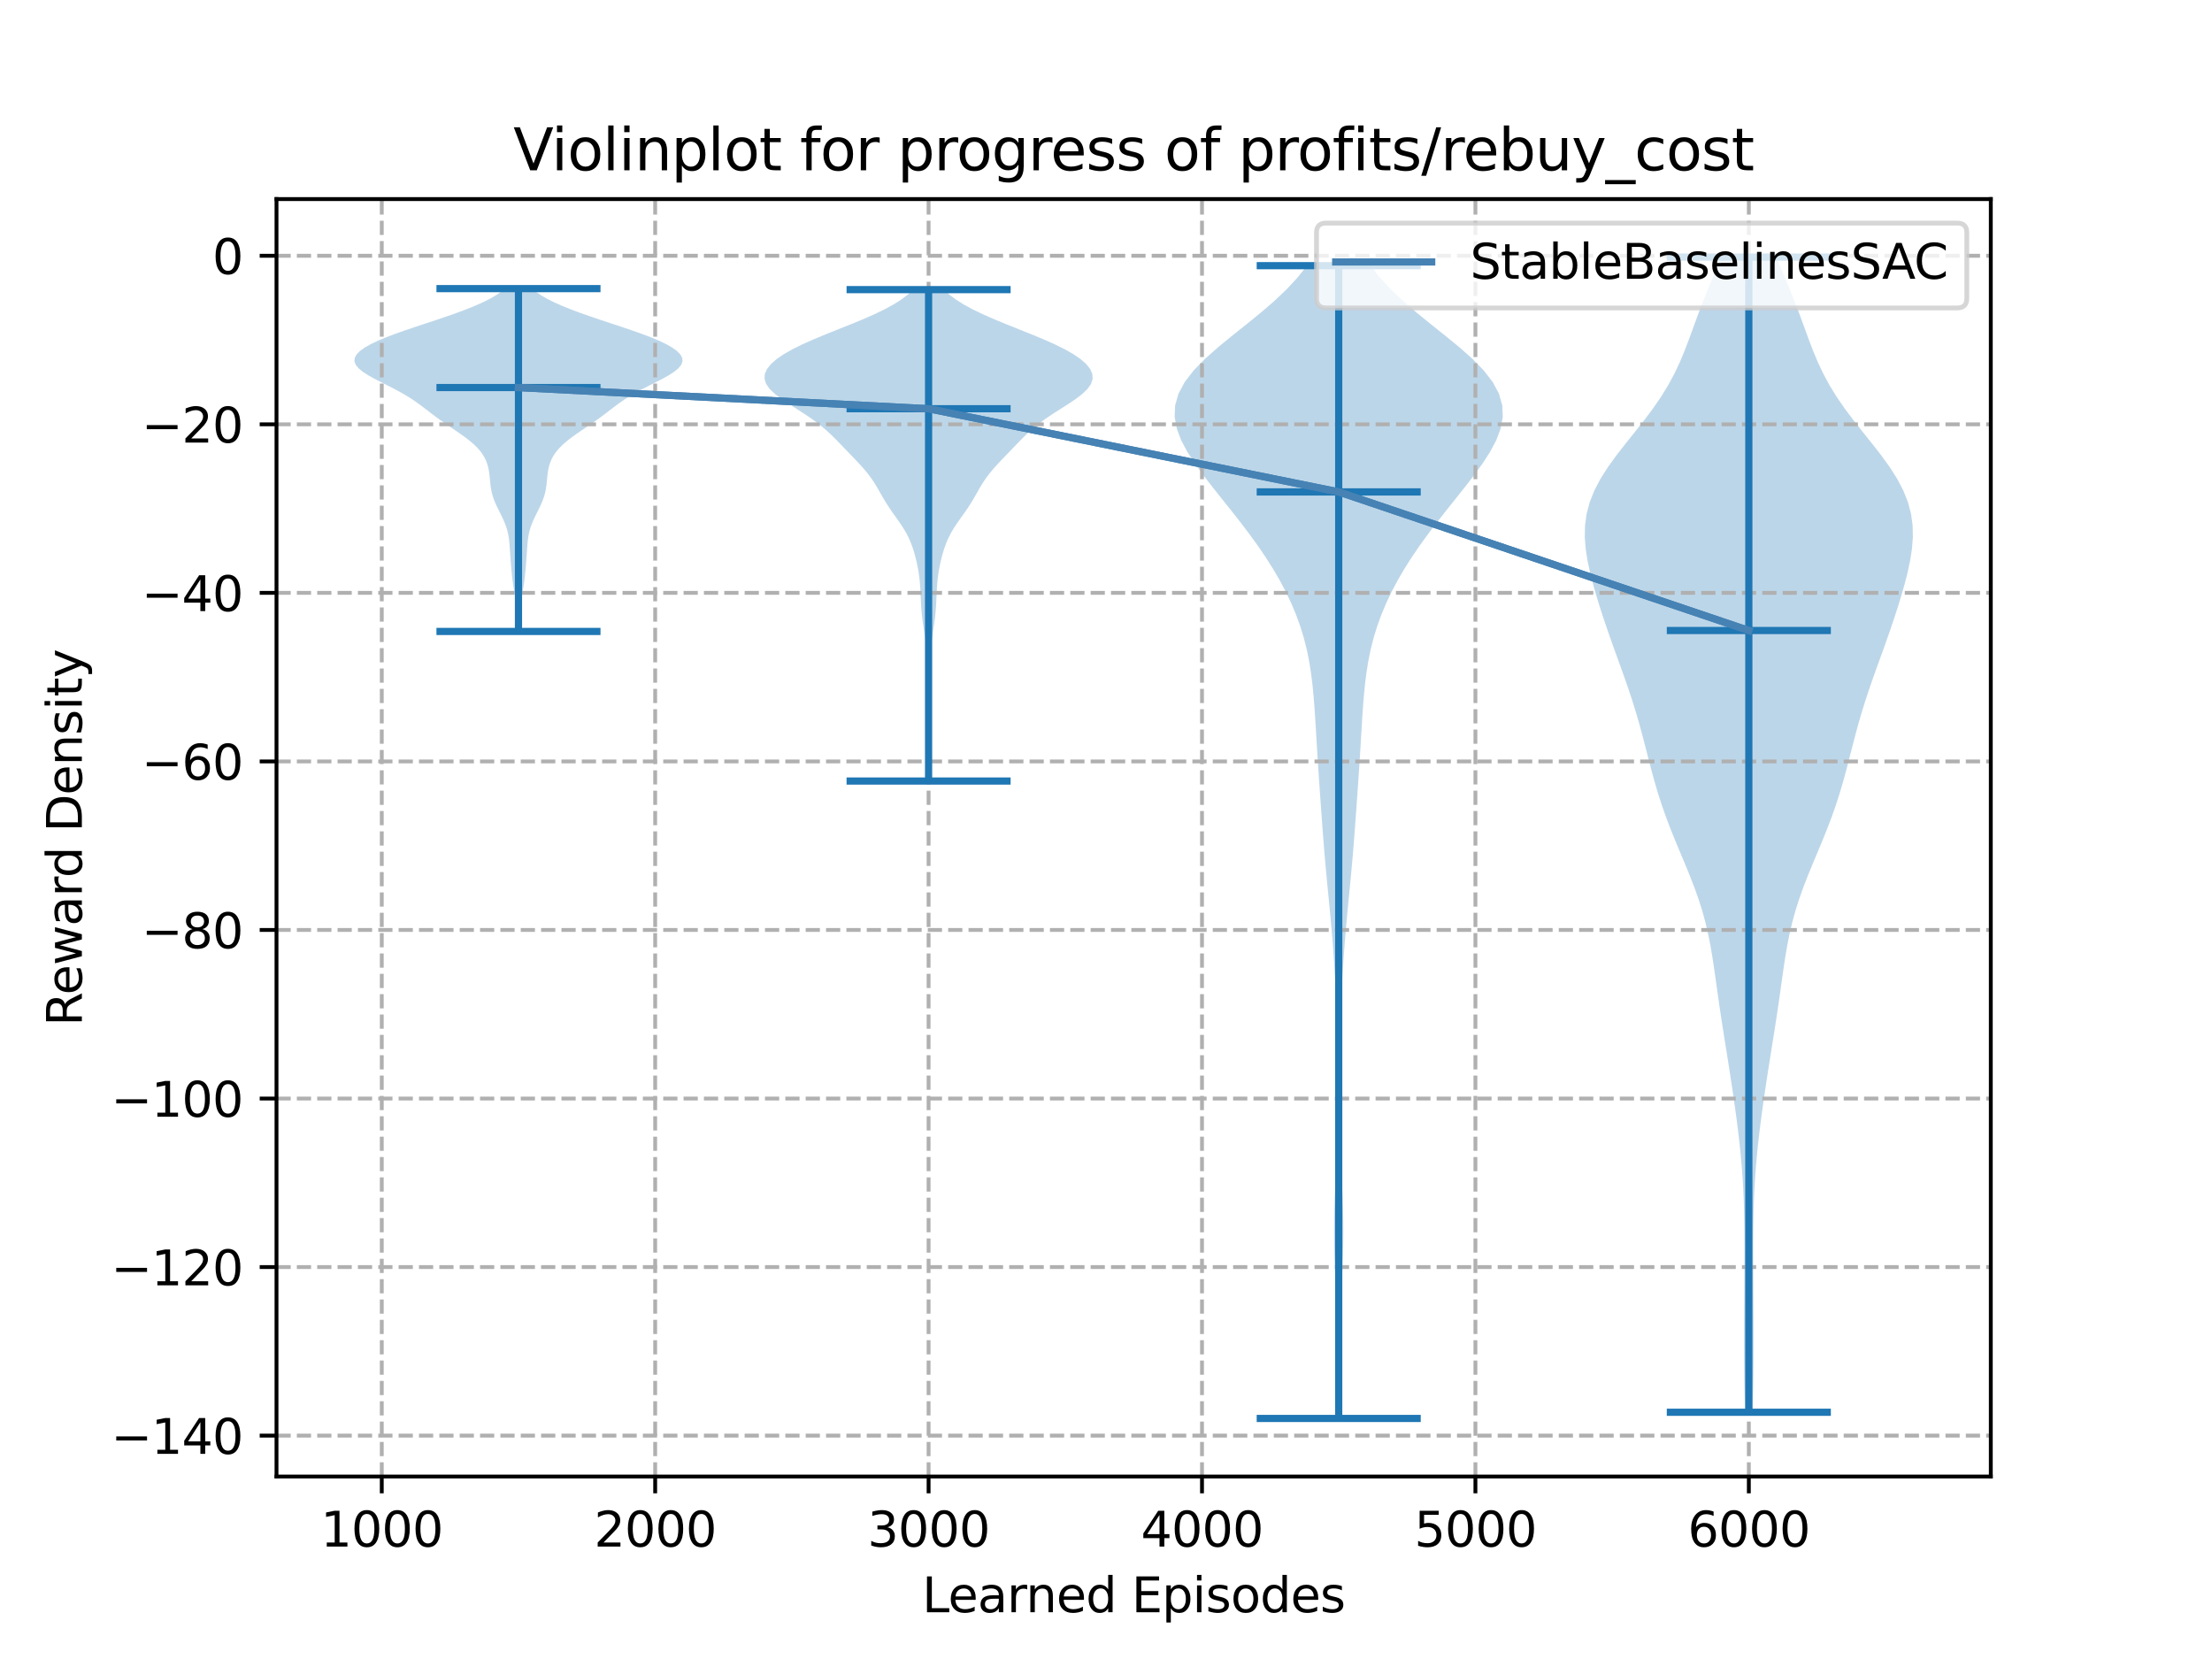 <?xml version="1.0" encoding="utf-8" standalone="no"?>
<!DOCTYPE svg PUBLIC "-//W3C//DTD SVG 1.1//EN"
  "http://www.w3.org/Graphics/SVG/1.1/DTD/svg11.dtd">
<svg xmlns:xlink="http://www.w3.org/1999/xlink" width="460.8pt" height="345.6pt" viewBox="0 0 460.8 345.6" xmlns="http://www.w3.org/2000/svg" version="1.1">
 <defs>
  <style type="text/css">*{stroke-linejoin: round; stroke-linecap: butt}</style>
 </defs>
 <g id="figure_1">
  <g id="patch_1">
   <path d="M 0 345.6 
L 460.8 345.6 
L 460.8 0 
L 0 0 
z
" style="fill: #ffffff"/>
  </g>
  <g id="axes_1">
   <g id="patch_2">
    <path d="M 57.6 307.584 
L 414.72 307.584 
L 414.72 41.472 
L 57.6 41.472 
z
" style="fill: #ffffff"/>
   </g>
   <g id="PolyCollection_1">
    <path d="M 108.207 131.546 
L 107.807 131.546 
L 107.801 130.825 
L 107.796 130.104 
L 107.789 129.382 
L 107.775 128.661 
L 107.748 127.939 
L 107.704 127.218 
L 107.64 126.497 
L 107.555 125.775 
L 107.452 125.054 
L 107.334 124.333 
L 107.208 123.611 
L 107.081 122.89 
L 106.96 122.168 
L 106.849 121.447 
L 106.752 120.726 
L 106.667 120.004 
L 106.593 119.283 
L 106.527 118.562 
L 106.465 117.84 
L 106.406 117.119 
L 106.351 116.397 
L 106.299 115.676 
L 106.25 114.955 
L 106.203 114.233 
L 106.15 113.512 
L 106.085 112.791 
L 105.997 112.069 
L 105.875 111.348 
L 105.712 110.627 
L 105.502 109.905 
L 105.246 109.184 
L 104.947 108.462 
L 104.615 107.741 
L 104.261 107.02 
L 103.899 106.298 
L 103.546 105.577 
L 103.214 104.856 
L 102.919 104.134 
L 102.668 103.413 
L 102.466 102.691 
L 102.313 101.97 
L 102.202 101.249 
L 102.12 100.527 
L 102.052 99.806 
L 101.981 99.085 
L 101.891 98.363 
L 101.764 97.642 
L 101.585 96.92 
L 101.342 96.199 
L 101.02 95.478 
L 100.608 94.756 
L 100.095 94.035 
L 99.473 93.314 
L 98.742 92.592 
L 97.905 91.871 
L 96.977 91.149 
L 95.976 90.428 
L 94.929 89.707 
L 93.863 88.985 
L 92.804 88.264 
L 91.773 87.543 
L 90.78 86.821 
L 89.821 86.1 
L 88.882 85.378 
L 87.939 84.657 
L 86.959 83.936 
L 85.913 83.214 
L 84.776 82.493 
L 83.537 81.772 
L 82.202 81.05 
L 80.797 80.329 
L 79.368 79.607 
L 77.974 78.886 
L 76.685 78.165 
L 75.57 77.443 
L 74.694 76.722 
L 74.104 76.001 
L 73.833 75.279 
L 73.894 74.558 
L 74.284 73.836 
L 74.992 73.115 
L 75.996 72.394 
L 77.272 71.672 
L 78.791 70.951 
L 80.523 70.23 
L 82.431 69.508 
L 84.474 68.787 
L 86.609 68.065 
L 88.787 67.344 
L 90.964 66.623 
L 93.095 65.901 
L 95.143 65.18 
L 97.075 64.459 
L 98.864 63.737 
L 100.491 63.016 
L 101.941 62.294 
L 103.207 61.573 
L 104.289 60.852 
L 105.19 60.13 
L 110.824 60.13 
L 110.824 60.13 
L 111.725 60.852 
L 112.806 61.573 
L 114.073 62.294 
L 115.523 63.016 
L 117.15 63.737 
L 118.939 64.459 
L 120.871 65.18 
L 122.918 65.901 
L 125.05 66.623 
L 127.226 67.344 
L 129.405 68.065 
L 131.54 68.787 
L 133.583 69.508 
L 135.491 70.23 
L 137.223 70.951 
L 138.742 71.672 
L 140.018 72.394 
L 141.022 73.115 
L 141.729 73.836 
L 142.12 74.558 
L 142.181 75.279 
L 141.91 76.001 
L 141.32 76.722 
L 140.443 77.443 
L 139.329 78.165 
L 138.04 78.886 
L 136.646 79.607 
L 135.217 80.329 
L 133.812 81.05 
L 132.477 81.772 
L 131.238 82.493 
L 130.101 83.214 
L 129.055 83.936 
L 128.075 84.657 
L 127.132 85.378 
L 126.193 86.1 
L 125.234 86.821 
L 124.24 87.543 
L 123.209 88.264 
L 122.151 88.985 
L 121.085 89.707 
L 120.038 90.428 
L 119.037 91.149 
L 118.108 91.871 
L 117.272 92.592 
L 116.541 93.314 
L 115.919 94.035 
L 115.406 94.756 
L 114.993 95.478 
L 114.672 96.199 
L 114.428 96.92 
L 114.25 97.642 
L 114.123 98.363 
L 114.032 99.085 
L 113.962 99.806 
L 113.894 100.527 
L 113.812 101.249 
L 113.7 101.97 
L 113.547 102.691 
L 113.346 103.413 
L 113.095 104.134 
L 112.799 104.856 
L 112.468 105.577 
L 112.114 106.298 
L 111.753 107.02 
L 111.399 107.741 
L 111.067 108.462 
L 110.768 109.184 
L 110.512 109.905 
L 110.302 110.627 
L 110.139 111.348 
L 110.017 112.069 
L 109.929 112.791 
L 109.864 113.512 
L 109.811 114.233 
L 109.763 114.955 
L 109.715 115.676 
L 109.663 116.397 
L 109.607 117.119 
L 109.549 117.84 
L 109.487 118.562 
L 109.421 119.283 
L 109.347 120.004 
L 109.262 120.726 
L 109.164 121.447 
L 109.054 122.168 
L 108.932 122.89 
L 108.805 123.611 
L 108.679 124.333 
L 108.562 125.054 
L 108.458 125.775 
L 108.374 126.497 
L 108.31 127.218 
L 108.266 127.939 
L 108.239 128.661 
L 108.225 129.382 
L 108.218 130.104 
L 108.213 130.825 
L 108.207 131.546 
z
" clip-path="url(#p06cf55395a)" style="fill: #1f77b4; fill-opacity: 0.3"/>
   </g>
   <g id="PolyCollection_2">
    <path d="M 193.637 162.703 
L 193.247 162.703 
L 193.253 161.669 
L 193.27 160.635 
L 193.295 159.601 
L 193.323 158.567 
L 193.35 157.533 
L 193.373 156.499 
L 193.388 155.465 
L 193.393 154.431 
L 193.386 153.397 
L 193.366 152.363 
L 193.332 151.329 
L 193.283 150.295 
L 193.22 149.26 
L 193.147 148.226 
L 193.071 147.192 
L 192.999 146.158 
L 192.94 145.124 
L 192.902 144.09 
L 192.89 143.056 
L 192.903 142.022 
L 192.937 140.988 
L 192.981 139.954 
L 193.023 138.92 
L 193.05 137.886 
L 193.049 136.852 
L 193.013 135.818 
L 192.94 134.784 
L 192.832 133.75 
L 192.695 132.716 
L 192.541 131.682 
L 192.382 130.648 
L 192.231 129.614 
L 192.098 128.58 
L 191.99 127.546 
L 191.907 126.512 
L 191.847 125.478 
L 191.8 124.444 
L 191.756 123.41 
L 191.701 122.376 
L 191.624 121.342 
L 191.516 120.308 
L 191.372 119.273 
L 191.192 118.239 
L 190.978 117.205 
L 190.732 116.171 
L 190.45 115.137 
L 190.127 114.103 
L 189.747 113.069 
L 189.298 112.035 
L 188.766 111.001 
L 188.152 109.967 
L 187.467 108.933 
L 186.739 107.899 
L 186.001 106.865 
L 185.286 105.831 
L 184.615 104.797 
L 183.993 103.763 
L 183.403 102.729 
L 182.815 101.695 
L 182.193 100.661 
L 181.502 99.627 
L 180.725 98.593 
L 179.86 97.559 
L 178.924 96.525 
L 177.942 95.491 
L 176.945 94.457 
L 175.949 93.423 
L 174.955 92.389 
L 173.945 91.355 
L 172.885 90.321 
L 171.735 89.286 
L 170.463 88.252 
L 169.052 87.218 
L 167.517 86.184 
L 165.901 85.15 
L 164.279 84.116 
L 162.744 83.082 
L 161.396 82.048 
L 160.328 81.014 
L 159.605 79.98 
L 159.268 78.946 
L 159.328 77.912 
L 159.776 76.878 
L 160.597 75.844 
L 161.771 74.81 
L 163.28 73.776 
L 165.1 72.742 
L 167.199 71.708 
L 169.527 70.674 
L 172.021 69.64 
L 174.603 68.606 
L 177.19 67.572 
L 179.698 66.538 
L 182.057 65.504 
L 184.209 64.47 
L 186.114 63.436 
L 187.752 62.402 
L 189.121 61.368 
L 190.235 60.334 
L 196.65 60.334 
L 196.65 60.334 
L 197.763 61.368 
L 199.132 62.402 
L 200.77 63.436 
L 202.675 64.47 
L 204.827 65.504 
L 207.186 66.538 
L 209.695 67.572 
L 212.281 68.606 
L 214.863 69.64 
L 217.357 70.674 
L 219.686 71.708 
L 221.784 72.742 
L 223.605 73.776 
L 225.113 74.81 
L 226.288 75.844 
L 227.109 76.878 
L 227.557 77.912 
L 227.616 78.946 
L 227.279 79.98 
L 226.557 81.014 
L 225.488 82.048 
L 224.141 83.082 
L 222.606 84.116 
L 220.983 85.15 
L 219.368 86.184 
L 217.832 87.218 
L 216.422 88.252 
L 215.15 89.286 
L 214 90.321 
L 212.94 91.355 
L 211.93 92.389 
L 210.936 93.423 
L 209.94 94.457 
L 208.942 95.491 
L 207.961 96.525 
L 207.024 97.559 
L 206.159 98.593 
L 205.382 99.627 
L 204.692 100.661 
L 204.069 101.695 
L 203.481 102.729 
L 202.892 103.763 
L 202.269 104.797 
L 201.599 105.831 
L 200.883 106.865 
L 200.145 107.899 
L 199.417 108.933 
L 198.733 109.967 
L 198.118 111.001 
L 197.587 112.035 
L 197.137 113.069 
L 196.758 114.103 
L 196.434 115.137 
L 196.153 116.171 
L 195.906 117.205 
L 195.692 118.239 
L 195.512 119.273 
L 195.369 120.308 
L 195.261 121.342 
L 195.183 122.376 
L 195.129 123.41 
L 195.084 124.444 
L 195.038 125.478 
L 194.978 126.512 
L 194.895 127.546 
L 194.787 128.58 
L 194.653 129.614 
L 194.502 130.648 
L 194.344 131.682 
L 194.19 132.716 
L 194.053 133.75 
L 193.945 134.784 
L 193.871 135.818 
L 193.836 136.852 
L 193.835 137.886 
L 193.861 138.92 
L 193.903 139.954 
L 193.947 140.988 
L 193.981 142.022 
L 193.995 143.056 
L 193.983 144.09 
L 193.945 145.124 
L 193.886 146.158 
L 193.814 147.192 
L 193.737 148.226 
L 193.665 149.26 
L 193.602 150.295 
L 193.553 151.329 
L 193.518 152.363 
L 193.498 153.397 
L 193.492 154.431 
L 193.497 155.465 
L 193.512 156.499 
L 193.534 157.533 
L 193.562 158.567 
L 193.59 159.601 
L 193.615 160.635 
L 193.631 161.669 
L 193.637 162.703 
z
" clip-path="url(#p06cf55395a)" style="fill: #1f77b4; fill-opacity: 0.3"/>
   </g>
   <g id="PolyCollection_3">
    <path d="M 279.036 295.488 
L 278.719 295.488 
L 278.72 293.062 
L 278.725 290.637 
L 278.731 288.211 
L 278.734 285.785 
L 278.727 283.36 
L 278.705 280.934 
L 278.664 278.508 
L 278.602 276.083 
L 278.519 273.657 
L 278.419 271.231 
L 278.307 268.806 
L 278.192 266.38 
L 278.085 263.954 
L 277.997 261.529 
L 277.938 259.103 
L 277.916 256.677 
L 277.932 254.252 
L 277.985 251.826 
L 278.068 249.4 
L 278.169 246.975 
L 278.277 244.549 
L 278.38 242.123 
L 278.469 239.698 
L 278.54 237.272 
L 278.593 234.846 
L 278.63 232.421 
L 278.656 229.995 
L 278.672 227.569 
L 278.682 225.144 
L 278.684 222.718 
L 278.675 220.293 
L 278.651 217.867 
L 278.609 215.441 
L 278.547 213.016 
L 278.463 210.59 
L 278.359 208.164 
L 278.237 205.739 
L 278.099 203.313 
L 277.946 200.887 
L 277.777 198.462 
L 277.593 196.036 
L 277.391 193.61 
L 277.174 191.185 
L 276.944 188.759 
L 276.707 186.333 
L 276.471 183.908 
L 276.241 181.482 
L 276.023 179.056 
L 275.819 176.631 
L 275.627 174.205 
L 275.444 171.779 
L 275.268 169.354 
L 275.094 166.928 
L 274.923 164.502 
L 274.756 162.077 
L 274.594 159.651 
L 274.439 157.225 
L 274.291 154.8 
L 274.147 152.374 
L 274 149.948 
L 273.839 147.523 
L 273.65 145.097 
L 273.415 142.671 
L 273.115 140.246 
L 272.73 137.82 
L 272.241 135.394 
L 271.632 132.969 
L 270.893 130.543 
L 270.017 128.117 
L 269.002 125.692 
L 267.85 123.266 
L 266.563 120.84 
L 265.145 118.415 
L 263.602 115.989 
L 261.943 113.563 
L 260.181 111.138 
L 258.335 108.712 
L 256.429 106.286 
L 254.492 103.861 
L 252.562 101.435 
L 250.687 99.009 
L 248.927 96.584 
L 247.359 94.158 
L 246.069 91.732 
L 245.153 89.307 
L 244.704 86.881 
L 244.799 84.455 
L 245.489 82.03 
L 246.786 79.604 
L 248.656 77.178 
L 251.018 74.753 
L 253.754 72.327 
L 256.719 69.902 
L 259.761 67.476 
L 262.742 65.05 
L 265.547 62.625 
L 268.094 60.199 
L 270.339 57.773 
L 272.263 55.348 
L 285.493 55.348 
L 285.493 55.348 
L 287.417 57.773 
L 289.661 60.199 
L 292.209 62.625 
L 295.013 65.05 
L 297.994 67.476 
L 301.037 69.902 
L 304.002 72.327 
L 306.737 74.753 
L 309.1 77.178 
L 310.97 79.604 
L 312.267 82.03 
L 312.957 84.455 
L 313.052 86.881 
L 312.602 89.307 
L 311.686 91.732 
L 310.397 94.158 
L 308.828 96.584 
L 307.068 99.009 
L 305.193 101.435 
L 303.263 103.861 
L 301.326 106.286 
L 299.42 108.712 
L 297.574 111.138 
L 295.813 113.563 
L 294.154 115.989 
L 292.611 118.415 
L 291.192 120.84 
L 289.905 123.266 
L 288.753 125.692 
L 287.739 128.117 
L 286.863 130.543 
L 286.123 132.969 
L 285.515 135.394 
L 285.026 137.82 
L 284.64 140.246 
L 284.341 142.671 
L 284.106 145.097 
L 283.917 147.523 
L 283.756 149.948 
L 283.608 152.374 
L 283.464 154.8 
L 283.316 157.225 
L 283.162 159.651 
L 283 162.077 
L 282.832 164.502 
L 282.661 166.928 
L 282.488 169.354 
L 282.311 171.779 
L 282.129 174.205 
L 281.937 176.631 
L 281.732 179.056 
L 281.514 181.482 
L 281.285 183.908 
L 281.048 186.333 
L 280.811 188.759 
L 280.581 191.185 
L 280.364 193.61 
L 280.163 196.036 
L 279.978 198.462 
L 279.81 200.887 
L 279.656 203.313 
L 279.518 205.739 
L 279.396 208.164 
L 279.293 210.59 
L 279.209 213.016 
L 279.146 215.441 
L 279.104 217.867 
L 279.081 220.293 
L 279.072 222.718 
L 279.073 225.144 
L 279.083 227.569 
L 279.1 229.995 
L 279.125 232.421 
L 279.162 234.846 
L 279.215 237.272 
L 279.286 239.698 
L 279.375 242.123 
L 279.478 244.549 
L 279.586 246.975 
L 279.688 249.4 
L 279.77 251.826 
L 279.824 254.252 
L 279.84 256.677 
L 279.817 259.103 
L 279.758 261.529 
L 279.67 263.954 
L 279.564 266.38 
L 279.449 268.806 
L 279.337 271.231 
L 279.236 273.657 
L 279.153 276.083 
L 279.091 278.508 
L 279.051 280.934 
L 279.029 283.36 
L 279.022 285.785 
L 279.024 288.211 
L 279.03 290.637 
L 279.036 293.062 
L 279.036 295.488 
z
" clip-path="url(#p06cf55395a)" style="fill: #1f77b4; fill-opacity: 0.3"/>
   </g>
   <g id="PolyCollection_4">
    <path d="M 365.092 294.195 
L 363.534 294.195 
L 363.466 291.765 
L 363.412 289.334 
L 363.373 286.904 
L 363.348 284.473 
L 363.335 282.042 
L 363.331 279.612 
L 363.335 277.181 
L 363.343 274.751 
L 363.355 272.32 
L 363.368 269.889 
L 363.381 267.459 
L 363.393 265.028 
L 363.403 262.598 
L 363.407 260.167 
L 363.401 257.737 
L 363.379 255.306 
L 363.337 252.875 
L 363.267 250.445 
L 363.165 248.014 
L 363.026 245.584 
L 362.849 243.153 
L 362.635 240.723 
L 362.386 238.292 
L 362.107 235.861 
L 361.801 233.431 
L 361.475 231 
L 361.131 228.57 
L 360.773 226.139 
L 360.402 223.708 
L 360.021 221.278 
L 359.634 218.847 
L 359.246 216.417 
L 358.861 213.986 
L 358.487 211.556 
L 358.126 209.125 
L 357.78 206.694 
L 357.44 204.264 
L 357.096 201.833 
L 356.728 199.403 
L 356.314 196.972 
L 355.831 194.542 
L 355.261 192.111 
L 354.591 189.68 
L 353.818 187.25 
L 352.951 184.819 
L 352.006 182.389 
L 351.009 179.958 
L 349.989 177.528 
L 348.975 175.097 
L 347.995 172.666 
L 347.07 170.236 
L 346.212 167.805 
L 345.425 165.375 
L 344.705 162.944 
L 344.038 160.513 
L 343.405 158.083 
L 342.784 155.652 
L 342.153 153.222 
L 341.491 150.791 
L 340.785 148.361 
L 340.028 145.93 
L 339.222 143.499 
L 338.377 141.069 
L 337.506 138.638 
L 336.626 136.208 
L 335.752 133.777 
L 334.899 131.347 
L 334.074 128.916 
L 333.284 126.485 
L 332.537 124.055 
L 331.844 121.624 
L 331.223 119.194 
L 330.704 116.763 
L 330.327 114.332 
L 330.139 111.902 
L 330.189 109.471 
L 330.522 107.041 
L 331.166 104.61 
L 332.132 102.18 
L 333.407 99.749 
L 334.952 97.318 
L 336.708 94.888 
L 338.601 92.457 
L 340.548 90.027 
L 342.47 87.596 
L 344.296 85.166 
L 345.974 82.735 
L 347.474 80.304 
L 348.79 77.874 
L 349.939 75.443 
L 350.954 73.013 
L 351.881 70.582 
L 352.768 68.151 
L 353.657 65.721 
L 354.577 63.29 
L 355.542 60.86 
L 356.55 58.429 
L 357.582 55.999 
L 358.609 53.568 
L 370.017 53.568 
L 370.017 53.568 
L 371.044 55.999 
L 372.076 58.429 
L 373.084 60.86 
L 374.049 63.29 
L 374.97 65.721 
L 375.858 68.151 
L 376.745 70.582 
L 377.672 73.013 
L 378.687 75.443 
L 379.836 77.874 
L 381.152 80.304 
L 382.652 82.735 
L 384.33 85.166 
L 386.156 87.596 
L 388.078 90.027 
L 390.025 92.457 
L 391.918 94.888 
L 393.674 97.318 
L 395.219 99.749 
L 396.494 102.18 
L 397.46 104.61 
L 398.104 107.041 
L 398.437 109.471 
L 398.487 111.902 
L 398.299 114.332 
L 397.922 116.763 
L 397.403 119.194 
L 396.782 121.624 
L 396.089 124.055 
L 395.342 126.485 
L 394.552 128.916 
L 393.728 131.347 
L 392.874 133.777 
L 392.001 136.208 
L 391.121 138.638 
L 390.249 141.069 
L 389.404 143.499 
L 388.598 145.93 
L 387.842 148.361 
L 387.135 150.791 
L 386.473 153.222 
L 385.842 155.652 
L 385.221 158.083 
L 384.588 160.513 
L 383.921 162.944 
L 383.201 165.375 
L 382.414 167.805 
L 381.556 170.236 
L 380.631 172.666 
L 379.651 175.097 
L 378.638 177.528 
L 377.617 179.958 
L 376.62 182.389 
L 375.675 184.819 
L 374.808 187.25 
L 374.036 189.68 
L 373.366 192.111 
L 372.795 194.542 
L 372.313 196.972 
L 371.898 199.403 
L 371.53 201.833 
L 371.186 204.264 
L 370.847 206.694 
L 370.5 209.125 
L 370.14 211.556 
L 369.765 213.986 
L 369.381 216.417 
L 368.992 218.847 
L 368.605 221.278 
L 368.224 223.708 
L 367.854 226.139 
L 367.495 228.57 
L 367.151 231 
L 366.825 233.431 
L 366.52 235.861 
L 366.24 238.292 
L 365.991 240.723 
L 365.777 243.153 
L 365.6 245.584 
L 365.462 248.014 
L 365.359 250.445 
L 365.289 252.875 
L 365.247 255.306 
L 365.226 257.737 
L 365.219 260.167 
L 365.223 262.598 
L 365.233 265.028 
L 365.245 267.459 
L 365.259 269.889 
L 365.272 272.32 
L 365.283 274.751 
L 365.291 277.181 
L 365.295 279.612 
L 365.292 282.042 
L 365.278 284.473 
L 365.253 286.904 
L 365.214 289.334 
L 365.16 291.765 
L 365.092 294.195 
z
" clip-path="url(#p06cf55395a)" style="fill: #1f77b4; fill-opacity: 0.3"/>
   </g>
   <g id="matplotlib.axis_1">
    <g id="xtick_1">
     <g id="line2d_1">
      <path d="M 79.528 307.584 
L 79.528 41.472 
" clip-path="url(#p06cf55395a)" style="fill: none; stroke-dasharray: 2.96,1.28; stroke-dashoffset: 0; stroke: #b0b0b0; stroke-width: 0.8"/>
     </g>
     <g id="line2d_2">
      <defs>
       <path id="m35f9e124bc" d="M 0 0 
L 0 3.5 
" style="stroke: #000000; stroke-width: 0.8"/>
      </defs>
      <g>
       <use xlink:href="#m35f9e124bc" x="79.528" y="307.584" style="stroke: #000000; stroke-width: 0.8"/>
      </g>
     </g>
     <g id="text_1">
      <!-- 1000 -->
      <g transform="translate(66.803 322.182)scale(0.1 -0.1)">
       <defs>
        <path id="DejaVuSans-31" d="M 794 531 
L 1825 531 
L 1825 4091 
L 703 3866 
L 703 4441 
L 1819 4666 
L 2450 4666 
L 2450 531 
L 3481 531 
L 3481 0 
L 794 0 
L 794 531 
z
" transform="scale(0.016)"/>
        <path id="DejaVuSans-30" d="M 2034 4250 
Q 1547 4250 1301 3770 
Q 1056 3291 1056 2328 
Q 1056 1369 1301 889 
Q 1547 409 2034 409 
Q 2525 409 2770 889 
Q 3016 1369 3016 2328 
Q 3016 3291 2770 3770 
Q 2525 4250 2034 4250 
z
M 2034 4750 
Q 2819 4750 3233 4129 
Q 3647 3509 3647 2328 
Q 3647 1150 3233 529 
Q 2819 -91 2034 -91 
Q 1250 -91 836 529 
Q 422 1150 422 2328 
Q 422 3509 836 4129 
Q 1250 4750 2034 4750 
z
" transform="scale(0.016)"/>
       </defs>
       <use xlink:href="#DejaVuSans-31"/>
       <use xlink:href="#DejaVuSans-30" x="63.623"/>
       <use xlink:href="#DejaVuSans-30" x="127.246"/>
       <use xlink:href="#DejaVuSans-30" x="190.869"/>
      </g>
     </g>
    </g>
    <g id="xtick_2">
     <g id="line2d_3">
      <path d="M 136.485 307.584 
L 136.485 41.472 
" clip-path="url(#p06cf55395a)" style="fill: none; stroke-dasharray: 2.96,1.28; stroke-dashoffset: 0; stroke: #b0b0b0; stroke-width: 0.8"/>
     </g>
     <g id="line2d_4">
      <g>
       <use xlink:href="#m35f9e124bc" x="136.485" y="307.584" style="stroke: #000000; stroke-width: 0.8"/>
      </g>
     </g>
     <g id="text_2">
      <!-- 2000 -->
      <g transform="translate(123.76 322.182)scale(0.1 -0.1)">
       <defs>
        <path id="DejaVuSans-32" d="M 1228 531 
L 3431 531 
L 3431 0 
L 469 0 
L 469 531 
Q 828 903 1448 1529 
Q 2069 2156 2228 2338 
Q 2531 2678 2651 2914 
Q 2772 3150 2772 3378 
Q 2772 3750 2511 3984 
Q 2250 4219 1831 4219 
Q 1534 4219 1204 4116 
Q 875 4013 500 3803 
L 500 4441 
Q 881 4594 1212 4672 
Q 1544 4750 1819 4750 
Q 2544 4750 2975 4387 
Q 3406 4025 3406 3419 
Q 3406 3131 3298 2873 
Q 3191 2616 2906 2266 
Q 2828 2175 2409 1742 
Q 1991 1309 1228 531 
z
" transform="scale(0.016)"/>
       </defs>
       <use xlink:href="#DejaVuSans-32"/>
       <use xlink:href="#DejaVuSans-30" x="63.623"/>
       <use xlink:href="#DejaVuSans-30" x="127.246"/>
       <use xlink:href="#DejaVuSans-30" x="190.869"/>
      </g>
     </g>
    </g>
    <g id="xtick_3">
     <g id="line2d_5">
      <path d="M 193.442 307.584 
L 193.442 41.472 
" clip-path="url(#p06cf55395a)" style="fill: none; stroke-dasharray: 2.96,1.28; stroke-dashoffset: 0; stroke: #b0b0b0; stroke-width: 0.8"/>
     </g>
     <g id="line2d_6">
      <g>
       <use xlink:href="#m35f9e124bc" x="193.442" y="307.584" style="stroke: #000000; stroke-width: 0.8"/>
      </g>
     </g>
     <g id="text_3">
      <!-- 3000 -->
      <g transform="translate(180.717 322.182)scale(0.1 -0.1)">
       <defs>
        <path id="DejaVuSans-33" d="M 2597 2516 
Q 3050 2419 3304 2112 
Q 3559 1806 3559 1356 
Q 3559 666 3084 287 
Q 2609 -91 1734 -91 
Q 1441 -91 1130 -33 
Q 819 25 488 141 
L 488 750 
Q 750 597 1062 519 
Q 1375 441 1716 441 
Q 2309 441 2620 675 
Q 2931 909 2931 1356 
Q 2931 1769 2642 2001 
Q 2353 2234 1838 2234 
L 1294 2234 
L 1294 2753 
L 1863 2753 
Q 2328 2753 2575 2939 
Q 2822 3125 2822 3475 
Q 2822 3834 2567 4026 
Q 2313 4219 1838 4219 
Q 1578 4219 1281 4162 
Q 984 4106 628 3988 
L 628 4550 
Q 988 4650 1302 4700 
Q 1616 4750 1894 4750 
Q 2613 4750 3031 4423 
Q 3450 4097 3450 3541 
Q 3450 3153 3228 2886 
Q 3006 2619 2597 2516 
z
" transform="scale(0.016)"/>
       </defs>
       <use xlink:href="#DejaVuSans-33"/>
       <use xlink:href="#DejaVuSans-30" x="63.623"/>
       <use xlink:href="#DejaVuSans-30" x="127.246"/>
       <use xlink:href="#DejaVuSans-30" x="190.869"/>
      </g>
     </g>
    </g>
    <g id="xtick_4">
     <g id="line2d_7">
      <path d="M 250.399 307.584 
L 250.399 41.472 
" clip-path="url(#p06cf55395a)" style="fill: none; stroke-dasharray: 2.96,1.28; stroke-dashoffset: 0; stroke: #b0b0b0; stroke-width: 0.8"/>
     </g>
     <g id="line2d_8">
      <g>
       <use xlink:href="#m35f9e124bc" x="250.399" y="307.584" style="stroke: #000000; stroke-width: 0.8"/>
      </g>
     </g>
     <g id="text_4">
      <!-- 4000 -->
      <g transform="translate(237.674 322.182)scale(0.1 -0.1)">
       <defs>
        <path id="DejaVuSans-34" d="M 2419 4116 
L 825 1625 
L 2419 1625 
L 2419 4116 
z
M 2253 4666 
L 3047 4666 
L 3047 1625 
L 3713 1625 
L 3713 1100 
L 3047 1100 
L 3047 0 
L 2419 0 
L 2419 1100 
L 313 1100 
L 313 1709 
L 2253 4666 
z
" transform="scale(0.016)"/>
       </defs>
       <use xlink:href="#DejaVuSans-34"/>
       <use xlink:href="#DejaVuSans-30" x="63.623"/>
       <use xlink:href="#DejaVuSans-30" x="127.246"/>
       <use xlink:href="#DejaVuSans-30" x="190.869"/>
      </g>
     </g>
    </g>
    <g id="xtick_5">
     <g id="line2d_9">
      <path d="M 307.356 307.584 
L 307.356 41.472 
" clip-path="url(#p06cf55395a)" style="fill: none; stroke-dasharray: 2.96,1.28; stroke-dashoffset: 0; stroke: #b0b0b0; stroke-width: 0.8"/>
     </g>
     <g id="line2d_10">
      <g>
       <use xlink:href="#m35f9e124bc" x="307.356" y="307.584" style="stroke: #000000; stroke-width: 0.8"/>
      </g>
     </g>
     <g id="text_5">
      <!-- 5000 -->
      <g transform="translate(294.631 322.182)scale(0.1 -0.1)">
       <defs>
        <path id="DejaVuSans-35" d="M 691 4666 
L 3169 4666 
L 3169 4134 
L 1269 4134 
L 1269 2991 
Q 1406 3038 1543 3061 
Q 1681 3084 1819 3084 
Q 2600 3084 3056 2656 
Q 3513 2228 3513 1497 
Q 3513 744 3044 326 
Q 2575 -91 1722 -91 
Q 1428 -91 1123 -41 
Q 819 9 494 109 
L 494 744 
Q 775 591 1075 516 
Q 1375 441 1709 441 
Q 2250 441 2565 725 
Q 2881 1009 2881 1497 
Q 2881 1984 2565 2268 
Q 2250 2553 1709 2553 
Q 1456 2553 1204 2497 
Q 953 2441 691 2322 
L 691 4666 
z
" transform="scale(0.016)"/>
       </defs>
       <use xlink:href="#DejaVuSans-35"/>
       <use xlink:href="#DejaVuSans-30" x="63.623"/>
       <use xlink:href="#DejaVuSans-30" x="127.246"/>
       <use xlink:href="#DejaVuSans-30" x="190.869"/>
      </g>
     </g>
    </g>
    <g id="xtick_6">
     <g id="line2d_11">
      <path d="M 364.313 307.584 
L 364.313 41.472 
" clip-path="url(#p06cf55395a)" style="fill: none; stroke-dasharray: 2.96,1.28; stroke-dashoffset: 0; stroke: #b0b0b0; stroke-width: 0.8"/>
     </g>
     <g id="line2d_12">
      <g>
       <use xlink:href="#m35f9e124bc" x="364.313" y="307.584" style="stroke: #000000; stroke-width: 0.8"/>
      </g>
     </g>
     <g id="text_6">
      <!-- 6000 -->
      <g transform="translate(351.588 322.182)scale(0.1 -0.1)">
       <defs>
        <path id="DejaVuSans-36" d="M 2113 2584 
Q 1688 2584 1439 2293 
Q 1191 2003 1191 1497 
Q 1191 994 1439 701 
Q 1688 409 2113 409 
Q 2538 409 2786 701 
Q 3034 994 3034 1497 
Q 3034 2003 2786 2293 
Q 2538 2584 2113 2584 
z
M 3366 4563 
L 3366 3988 
Q 3128 4100 2886 4159 
Q 2644 4219 2406 4219 
Q 1781 4219 1451 3797 
Q 1122 3375 1075 2522 
Q 1259 2794 1537 2939 
Q 1816 3084 2150 3084 
Q 2853 3084 3261 2657 
Q 3669 2231 3669 1497 
Q 3669 778 3244 343 
Q 2819 -91 2113 -91 
Q 1303 -91 875 529 
Q 447 1150 447 2328 
Q 447 3434 972 4092 
Q 1497 4750 2381 4750 
Q 2619 4750 2861 4703 
Q 3103 4656 3366 4563 
z
" transform="scale(0.016)"/>
       </defs>
       <use xlink:href="#DejaVuSans-36"/>
       <use xlink:href="#DejaVuSans-30" x="63.623"/>
       <use xlink:href="#DejaVuSans-30" x="127.246"/>
       <use xlink:href="#DejaVuSans-30" x="190.869"/>
      </g>
     </g>
    </g>
    <g id="text_7">
     <!-- Learned Episodes -->
     <g transform="translate(192.102 335.861)scale(0.1 -0.1)">
      <defs>
       <path id="DejaVuSans-4c" d="M 628 4666 
L 1259 4666 
L 1259 531 
L 3531 531 
L 3531 0 
L 628 0 
L 628 4666 
z
" transform="scale(0.016)"/>
       <path id="DejaVuSans-65" d="M 3597 1894 
L 3597 1613 
L 953 1613 
Q 991 1019 1311 708 
Q 1631 397 2203 397 
Q 2534 397 2845 478 
Q 3156 559 3463 722 
L 3463 178 
Q 3153 47 2828 -22 
Q 2503 -91 2169 -91 
Q 1331 -91 842 396 
Q 353 884 353 1716 
Q 353 2575 817 3079 
Q 1281 3584 2069 3584 
Q 2775 3584 3186 3129 
Q 3597 2675 3597 1894 
z
M 3022 2063 
Q 3016 2534 2758 2815 
Q 2500 3097 2075 3097 
Q 1594 3097 1305 2825 
Q 1016 2553 972 2059 
L 3022 2063 
z
" transform="scale(0.016)"/>
       <path id="DejaVuSans-61" d="M 2194 1759 
Q 1497 1759 1228 1600 
Q 959 1441 959 1056 
Q 959 750 1161 570 
Q 1363 391 1709 391 
Q 2188 391 2477 730 
Q 2766 1069 2766 1631 
L 2766 1759 
L 2194 1759 
z
M 3341 1997 
L 3341 0 
L 2766 0 
L 2766 531 
Q 2569 213 2275 61 
Q 1981 -91 1556 -91 
Q 1019 -91 701 211 
Q 384 513 384 1019 
Q 384 1609 779 1909 
Q 1175 2209 1959 2209 
L 2766 2209 
L 2766 2266 
Q 2766 2663 2505 2880 
Q 2244 3097 1772 3097 
Q 1472 3097 1187 3025 
Q 903 2953 641 2809 
L 641 3341 
Q 956 3463 1253 3523 
Q 1550 3584 1831 3584 
Q 2591 3584 2966 3190 
Q 3341 2797 3341 1997 
z
" transform="scale(0.016)"/>
       <path id="DejaVuSans-72" d="M 2631 2963 
Q 2534 3019 2420 3045 
Q 2306 3072 2169 3072 
Q 1681 3072 1420 2755 
Q 1159 2438 1159 1844 
L 1159 0 
L 581 0 
L 581 3500 
L 1159 3500 
L 1159 2956 
Q 1341 3275 1631 3429 
Q 1922 3584 2338 3584 
Q 2397 3584 2469 3576 
Q 2541 3569 2628 3553 
L 2631 2963 
z
" transform="scale(0.016)"/>
       <path id="DejaVuSans-6e" d="M 3513 2113 
L 3513 0 
L 2938 0 
L 2938 2094 
Q 2938 2591 2744 2837 
Q 2550 3084 2163 3084 
Q 1697 3084 1428 2787 
Q 1159 2491 1159 1978 
L 1159 0 
L 581 0 
L 581 3500 
L 1159 3500 
L 1159 2956 
Q 1366 3272 1645 3428 
Q 1925 3584 2291 3584 
Q 2894 3584 3203 3211 
Q 3513 2838 3513 2113 
z
" transform="scale(0.016)"/>
       <path id="DejaVuSans-64" d="M 2906 2969 
L 2906 4863 
L 3481 4863 
L 3481 0 
L 2906 0 
L 2906 525 
Q 2725 213 2448 61 
Q 2172 -91 1784 -91 
Q 1150 -91 751 415 
Q 353 922 353 1747 
Q 353 2572 751 3078 
Q 1150 3584 1784 3584 
Q 2172 3584 2448 3432 
Q 2725 3281 2906 2969 
z
M 947 1747 
Q 947 1113 1208 752 
Q 1469 391 1925 391 
Q 2381 391 2643 752 
Q 2906 1113 2906 1747 
Q 2906 2381 2643 2742 
Q 2381 3103 1925 3103 
Q 1469 3103 1208 2742 
Q 947 2381 947 1747 
z
" transform="scale(0.016)"/>
       <path id="DejaVuSans-20" transform="scale(0.016)"/>
       <path id="DejaVuSans-45" d="M 628 4666 
L 3578 4666 
L 3578 4134 
L 1259 4134 
L 1259 2753 
L 3481 2753 
L 3481 2222 
L 1259 2222 
L 1259 531 
L 3634 531 
L 3634 0 
L 628 0 
L 628 4666 
z
" transform="scale(0.016)"/>
       <path id="DejaVuSans-70" d="M 1159 525 
L 1159 -1331 
L 581 -1331 
L 581 3500 
L 1159 3500 
L 1159 2969 
Q 1341 3281 1617 3432 
Q 1894 3584 2278 3584 
Q 2916 3584 3314 3078 
Q 3713 2572 3713 1747 
Q 3713 922 3314 415 
Q 2916 -91 2278 -91 
Q 1894 -91 1617 61 
Q 1341 213 1159 525 
z
M 3116 1747 
Q 3116 2381 2855 2742 
Q 2594 3103 2138 3103 
Q 1681 3103 1420 2742 
Q 1159 2381 1159 1747 
Q 1159 1113 1420 752 
Q 1681 391 2138 391 
Q 2594 391 2855 752 
Q 3116 1113 3116 1747 
z
" transform="scale(0.016)"/>
       <path id="DejaVuSans-69" d="M 603 3500 
L 1178 3500 
L 1178 0 
L 603 0 
L 603 3500 
z
M 603 4863 
L 1178 4863 
L 1178 4134 
L 603 4134 
L 603 4863 
z
" transform="scale(0.016)"/>
       <path id="DejaVuSans-73" d="M 2834 3397 
L 2834 2853 
Q 2591 2978 2328 3040 
Q 2066 3103 1784 3103 
Q 1356 3103 1142 2972 
Q 928 2841 928 2578 
Q 928 2378 1081 2264 
Q 1234 2150 1697 2047 
L 1894 2003 
Q 2506 1872 2764 1633 
Q 3022 1394 3022 966 
Q 3022 478 2636 193 
Q 2250 -91 1575 -91 
Q 1294 -91 989 -36 
Q 684 19 347 128 
L 347 722 
Q 666 556 975 473 
Q 1284 391 1588 391 
Q 1994 391 2212 530 
Q 2431 669 2431 922 
Q 2431 1156 2273 1281 
Q 2116 1406 1581 1522 
L 1381 1569 
Q 847 1681 609 1914 
Q 372 2147 372 2553 
Q 372 3047 722 3315 
Q 1072 3584 1716 3584 
Q 2034 3584 2315 3537 
Q 2597 3491 2834 3397 
z
" transform="scale(0.016)"/>
       <path id="DejaVuSans-6f" d="M 1959 3097 
Q 1497 3097 1228 2736 
Q 959 2375 959 1747 
Q 959 1119 1226 758 
Q 1494 397 1959 397 
Q 2419 397 2687 759 
Q 2956 1122 2956 1747 
Q 2956 2369 2687 2733 
Q 2419 3097 1959 3097 
z
M 1959 3584 
Q 2709 3584 3137 3096 
Q 3566 2609 3566 1747 
Q 3566 888 3137 398 
Q 2709 -91 1959 -91 
Q 1206 -91 779 398 
Q 353 888 353 1747 
Q 353 2609 779 3096 
Q 1206 3584 1959 3584 
z
" transform="scale(0.016)"/>
      </defs>
      <use xlink:href="#DejaVuSans-4c"/>
      <use xlink:href="#DejaVuSans-65" x="53.963"/>
      <use xlink:href="#DejaVuSans-61" x="115.486"/>
      <use xlink:href="#DejaVuSans-72" x="176.766"/>
      <use xlink:href="#DejaVuSans-6e" x="216.129"/>
      <use xlink:href="#DejaVuSans-65" x="279.508"/>
      <use xlink:href="#DejaVuSans-64" x="341.031"/>
      <use xlink:href="#DejaVuSans-20" x="404.508"/>
      <use xlink:href="#DejaVuSans-45" x="436.295"/>
      <use xlink:href="#DejaVuSans-70" x="499.479"/>
      <use xlink:href="#DejaVuSans-69" x="562.955"/>
      <use xlink:href="#DejaVuSans-73" x="590.738"/>
      <use xlink:href="#DejaVuSans-6f" x="642.838"/>
      <use xlink:href="#DejaVuSans-64" x="704.02"/>
      <use xlink:href="#DejaVuSans-65" x="767.496"/>
      <use xlink:href="#DejaVuSans-73" x="829.02"/>
     </g>
    </g>
   </g>
   <g id="matplotlib.axis_2">
    <g id="ytick_1">
     <g id="line2d_13">
      <path d="M 57.6 299.065 
L 414.72 299.065 
" clip-path="url(#p06cf55395a)" style="fill: none; stroke-dasharray: 2.96,1.28; stroke-dashoffset: 0; stroke: #b0b0b0; stroke-width: 0.8"/>
     </g>
     <g id="line2d_14">
      <defs>
       <path id="ma1ba44d380" d="M 0 0 
L -3.5 0 
" style="stroke: #000000; stroke-width: 0.8"/>
      </defs>
      <g>
       <use xlink:href="#ma1ba44d380" x="57.6" y="299.065" style="stroke: #000000; stroke-width: 0.8"/>
      </g>
     </g>
     <g id="text_8">
      <!-- −140 -->
      <g transform="translate(23.133 302.865)scale(0.1 -0.1)">
       <defs>
        <path id="DejaVuSans-2212" d="M 678 2272 
L 4684 2272 
L 4684 1741 
L 678 1741 
L 678 2272 
z
" transform="scale(0.016)"/>
       </defs>
       <use xlink:href="#DejaVuSans-2212"/>
       <use xlink:href="#DejaVuSans-31" x="83.789"/>
       <use xlink:href="#DejaVuSans-34" x="147.412"/>
       <use xlink:href="#DejaVuSans-30" x="211.035"/>
      </g>
     </g>
    </g>
    <g id="ytick_2">
     <g id="line2d_15">
      <path d="M 57.6 263.953 
L 414.72 263.953 
" clip-path="url(#p06cf55395a)" style="fill: none; stroke-dasharray: 2.96,1.28; stroke-dashoffset: 0; stroke: #b0b0b0; stroke-width: 0.8"/>
     </g>
     <g id="line2d_16">
      <g>
       <use xlink:href="#ma1ba44d380" x="57.6" y="263.953" style="stroke: #000000; stroke-width: 0.8"/>
      </g>
     </g>
     <g id="text_9">
      <!-- −120 -->
      <g transform="translate(23.133 267.752)scale(0.1 -0.1)">
       <use xlink:href="#DejaVuSans-2212"/>
       <use xlink:href="#DejaVuSans-31" x="83.789"/>
       <use xlink:href="#DejaVuSans-32" x="147.412"/>
       <use xlink:href="#DejaVuSans-30" x="211.035"/>
      </g>
     </g>
    </g>
    <g id="ytick_3">
     <g id="line2d_17">
      <path d="M 57.6 228.841 
L 414.72 228.841 
" clip-path="url(#p06cf55395a)" style="fill: none; stroke-dasharray: 2.96,1.28; stroke-dashoffset: 0; stroke: #b0b0b0; stroke-width: 0.8"/>
     </g>
     <g id="line2d_18">
      <g>
       <use xlink:href="#ma1ba44d380" x="57.6" y="228.841" style="stroke: #000000; stroke-width: 0.8"/>
      </g>
     </g>
     <g id="text_10">
      <!-- −100 -->
      <g transform="translate(23.133 232.64)scale(0.1 -0.1)">
       <use xlink:href="#DejaVuSans-2212"/>
       <use xlink:href="#DejaVuSans-31" x="83.789"/>
       <use xlink:href="#DejaVuSans-30" x="147.412"/>
       <use xlink:href="#DejaVuSans-30" x="211.035"/>
      </g>
     </g>
    </g>
    <g id="ytick_4">
     <g id="line2d_19">
      <path d="M 57.6 193.729 
L 414.72 193.729 
" clip-path="url(#p06cf55395a)" style="fill: none; stroke-dasharray: 2.96,1.28; stroke-dashoffset: 0; stroke: #b0b0b0; stroke-width: 0.8"/>
     </g>
     <g id="line2d_20">
      <g>
       <use xlink:href="#ma1ba44d380" x="57.6" y="193.729" style="stroke: #000000; stroke-width: 0.8"/>
      </g>
     </g>
     <g id="text_11">
      <!-- −80 -->
      <g transform="translate(29.495 197.528)scale(0.1 -0.1)">
       <defs>
        <path id="DejaVuSans-38" d="M 2034 2216 
Q 1584 2216 1326 1975 
Q 1069 1734 1069 1313 
Q 1069 891 1326 650 
Q 1584 409 2034 409 
Q 2484 409 2743 651 
Q 3003 894 3003 1313 
Q 3003 1734 2745 1975 
Q 2488 2216 2034 2216 
z
M 1403 2484 
Q 997 2584 770 2862 
Q 544 3141 544 3541 
Q 544 4100 942 4425 
Q 1341 4750 2034 4750 
Q 2731 4750 3128 4425 
Q 3525 4100 3525 3541 
Q 3525 3141 3298 2862 
Q 3072 2584 2669 2484 
Q 3125 2378 3379 2068 
Q 3634 1759 3634 1313 
Q 3634 634 3220 271 
Q 2806 -91 2034 -91 
Q 1263 -91 848 271 
Q 434 634 434 1313 
Q 434 1759 690 2068 
Q 947 2378 1403 2484 
z
M 1172 3481 
Q 1172 3119 1398 2916 
Q 1625 2713 2034 2713 
Q 2441 2713 2670 2916 
Q 2900 3119 2900 3481 
Q 2900 3844 2670 4047 
Q 2441 4250 2034 4250 
Q 1625 4250 1398 4047 
Q 1172 3844 1172 3481 
z
" transform="scale(0.016)"/>
       </defs>
       <use xlink:href="#DejaVuSans-2212"/>
       <use xlink:href="#DejaVuSans-38" x="83.789"/>
       <use xlink:href="#DejaVuSans-30" x="147.412"/>
      </g>
     </g>
    </g>
    <g id="ytick_5">
     <g id="line2d_21">
      <path d="M 57.6 158.617 
L 414.72 158.617 
" clip-path="url(#p06cf55395a)" style="fill: none; stroke-dasharray: 2.96,1.28; stroke-dashoffset: 0; stroke: #b0b0b0; stroke-width: 0.8"/>
     </g>
     <g id="line2d_22">
      <g>
       <use xlink:href="#ma1ba44d380" x="57.6" y="158.617" style="stroke: #000000; stroke-width: 0.8"/>
      </g>
     </g>
     <g id="text_12">
      <!-- −60 -->
      <g transform="translate(29.495 162.416)scale(0.1 -0.1)">
       <use xlink:href="#DejaVuSans-2212"/>
       <use xlink:href="#DejaVuSans-36" x="83.789"/>
       <use xlink:href="#DejaVuSans-30" x="147.412"/>
      </g>
     </g>
    </g>
    <g id="ytick_6">
     <g id="line2d_23">
      <path d="M 57.6 123.505 
L 414.72 123.505 
" clip-path="url(#p06cf55395a)" style="fill: none; stroke-dasharray: 2.96,1.28; stroke-dashoffset: 0; stroke: #b0b0b0; stroke-width: 0.8"/>
     </g>
     <g id="line2d_24">
      <g>
       <use xlink:href="#ma1ba44d380" x="57.6" y="123.505" style="stroke: #000000; stroke-width: 0.8"/>
      </g>
     </g>
     <g id="text_13">
      <!-- −40 -->
      <g transform="translate(29.495 127.304)scale(0.1 -0.1)">
       <use xlink:href="#DejaVuSans-2212"/>
       <use xlink:href="#DejaVuSans-34" x="83.789"/>
       <use xlink:href="#DejaVuSans-30" x="147.412"/>
      </g>
     </g>
    </g>
    <g id="ytick_7">
     <g id="line2d_25">
      <path d="M 57.6 88.393 
L 414.72 88.393 
" clip-path="url(#p06cf55395a)" style="fill: none; stroke-dasharray: 2.96,1.28; stroke-dashoffset: 0; stroke: #b0b0b0; stroke-width: 0.8"/>
     </g>
     <g id="line2d_26">
      <g>
       <use xlink:href="#ma1ba44d380" x="57.6" y="88.393" style="stroke: #000000; stroke-width: 0.8"/>
      </g>
     </g>
     <g id="text_14">
      <!-- −20 -->
      <g transform="translate(29.495 92.192)scale(0.1 -0.1)">
       <use xlink:href="#DejaVuSans-2212"/>
       <use xlink:href="#DejaVuSans-32" x="83.789"/>
       <use xlink:href="#DejaVuSans-30" x="147.412"/>
      </g>
     </g>
    </g>
    <g id="ytick_8">
     <g id="line2d_27">
      <path d="M 57.6 53.281 
L 414.72 53.281 
" clip-path="url(#p06cf55395a)" style="fill: none; stroke-dasharray: 2.96,1.28; stroke-dashoffset: 0; stroke: #b0b0b0; stroke-width: 0.8"/>
     </g>
     <g id="line2d_28">
      <g>
       <use xlink:href="#ma1ba44d380" x="57.6" y="53.281" style="stroke: #000000; stroke-width: 0.8"/>
      </g>
     </g>
     <g id="text_15">
      <!-- 0 -->
      <g transform="translate(44.237 57.08)scale(0.1 -0.1)">
       <use xlink:href="#DejaVuSans-30"/>
      </g>
     </g>
    </g>
    <g id="text_16">
     <!-- Reward Density -->
     <g transform="translate(17.053 213.747)rotate(-90)scale(0.1 -0.1)">
      <defs>
       <path id="DejaVuSans-52" d="M 2841 2188 
Q 3044 2119 3236 1894 
Q 3428 1669 3622 1275 
L 4263 0 
L 3584 0 
L 2988 1197 
Q 2756 1666 2539 1819 
Q 2322 1972 1947 1972 
L 1259 1972 
L 1259 0 
L 628 0 
L 628 4666 
L 2053 4666 
Q 2853 4666 3247 4331 
Q 3641 3997 3641 3322 
Q 3641 2881 3436 2590 
Q 3231 2300 2841 2188 
z
M 1259 4147 
L 1259 2491 
L 2053 2491 
Q 2509 2491 2742 2702 
Q 2975 2913 2975 3322 
Q 2975 3731 2742 3939 
Q 2509 4147 2053 4147 
L 1259 4147 
z
" transform="scale(0.016)"/>
       <path id="DejaVuSans-77" d="M 269 3500 
L 844 3500 
L 1563 769 
L 2278 3500 
L 2956 3500 
L 3675 769 
L 4391 3500 
L 4966 3500 
L 4050 0 
L 3372 0 
L 2619 2869 
L 1863 0 
L 1184 0 
L 269 3500 
z
" transform="scale(0.016)"/>
       <path id="DejaVuSans-44" d="M 1259 4147 
L 1259 519 
L 2022 519 
Q 2988 519 3436 956 
Q 3884 1394 3884 2338 
Q 3884 3275 3436 3711 
Q 2988 4147 2022 4147 
L 1259 4147 
z
M 628 4666 
L 1925 4666 
Q 3281 4666 3915 4102 
Q 4550 3538 4550 2338 
Q 4550 1131 3912 565 
Q 3275 0 1925 0 
L 628 0 
L 628 4666 
z
" transform="scale(0.016)"/>
       <path id="DejaVuSans-74" d="M 1172 4494 
L 1172 3500 
L 2356 3500 
L 2356 3053 
L 1172 3053 
L 1172 1153 
Q 1172 725 1289 603 
Q 1406 481 1766 481 
L 2356 481 
L 2356 0 
L 1766 0 
Q 1100 0 847 248 
Q 594 497 594 1153 
L 594 3053 
L 172 3053 
L 172 3500 
L 594 3500 
L 594 4494 
L 1172 4494 
z
" transform="scale(0.016)"/>
       <path id="DejaVuSans-79" d="M 2059 -325 
Q 1816 -950 1584 -1140 
Q 1353 -1331 966 -1331 
L 506 -1331 
L 506 -850 
L 844 -850 
Q 1081 -850 1212 -737 
Q 1344 -625 1503 -206 
L 1606 56 
L 191 3500 
L 800 3500 
L 1894 763 
L 2988 3500 
L 3597 3500 
L 2059 -325 
z
" transform="scale(0.016)"/>
      </defs>
      <use xlink:href="#DejaVuSans-52"/>
      <use xlink:href="#DejaVuSans-65" x="64.982"/>
      <use xlink:href="#DejaVuSans-77" x="126.506"/>
      <use xlink:href="#DejaVuSans-61" x="208.293"/>
      <use xlink:href="#DejaVuSans-72" x="269.572"/>
      <use xlink:href="#DejaVuSans-64" x="308.936"/>
      <use xlink:href="#DejaVuSans-20" x="372.412"/>
      <use xlink:href="#DejaVuSans-44" x="404.199"/>
      <use xlink:href="#DejaVuSans-65" x="481.201"/>
      <use xlink:href="#DejaVuSans-6e" x="542.725"/>
      <use xlink:href="#DejaVuSans-73" x="606.104"/>
      <use xlink:href="#DejaVuSans-69" x="658.203"/>
      <use xlink:href="#DejaVuSans-74" x="685.986"/>
      <use xlink:href="#DejaVuSans-79" x="725.195"/>
     </g>
    </g>
   </g>
   <g id="LineCollection_1">
    <path d="M 90.92 80.736 
L 125.094 80.736 
" clip-path="url(#p06cf55395a)" style="fill: none; stroke: #1f77b4; stroke-width: 1.5"/>
    <path d="M 176.355 85.147 
L 210.529 85.147 
" clip-path="url(#p06cf55395a)" style="fill: none; stroke: #1f77b4; stroke-width: 1.5"/>
    <path d="M 261.791 102.476 
L 295.965 102.476 
" clip-path="url(#p06cf55395a)" style="fill: none; stroke: #1f77b4; stroke-width: 1.5"/>
    <path d="M 347.226 131.348 
L 381.4 131.348 
" clip-path="url(#p06cf55395a)" style="fill: none; stroke: #1f77b4; stroke-width: 1.5"/>
   </g>
   <g id="LineCollection_2">
    <path d="M 90.92 60.13 
L 125.094 60.13 
" clip-path="url(#p06cf55395a)" style="fill: none; stroke: #1f77b4; stroke-width: 1.5"/>
    <path d="M 176.355 60.334 
L 210.529 60.334 
" clip-path="url(#p06cf55395a)" style="fill: none; stroke: #1f77b4; stroke-width: 1.5"/>
    <path d="M 261.791 55.348 
L 295.965 55.348 
" clip-path="url(#p06cf55395a)" style="fill: none; stroke: #1f77b4; stroke-width: 1.5"/>
    <path d="M 347.226 53.568 
L 381.4 53.568 
" clip-path="url(#p06cf55395a)" style="fill: none; stroke: #1f77b4; stroke-width: 1.5"/>
   </g>
   <g id="LineCollection_3">
    <path d="M 90.92 131.546 
L 125.094 131.546 
" clip-path="url(#p06cf55395a)" style="fill: none; stroke: #1f77b4; stroke-width: 1.5"/>
    <path d="M 176.355 162.703 
L 210.529 162.703 
" clip-path="url(#p06cf55395a)" style="fill: none; stroke: #1f77b4; stroke-width: 1.5"/>
    <path d="M 261.791 295.488 
L 295.965 295.488 
" clip-path="url(#p06cf55395a)" style="fill: none; stroke: #1f77b4; stroke-width: 1.5"/>
    <path d="M 347.226 294.195 
L 381.4 294.195 
" clip-path="url(#p06cf55395a)" style="fill: none; stroke: #1f77b4; stroke-width: 1.5"/>
   </g>
   <g id="LineCollection_4">
    <path d="M 108.007 131.546 
L 108.007 60.13 
" clip-path="url(#p06cf55395a)" style="fill: none; stroke: #1f77b4; stroke-width: 1.5"/>
    <path d="M 193.442 162.703 
L 193.442 60.334 
" clip-path="url(#p06cf55395a)" style="fill: none; stroke: #1f77b4; stroke-width: 1.5"/>
    <path d="M 278.878 295.488 
L 278.878 55.348 
" clip-path="url(#p06cf55395a)" style="fill: none; stroke: #1f77b4; stroke-width: 1.5"/>
    <path d="M 364.313 294.195 
L 364.313 53.568 
" clip-path="url(#p06cf55395a)" style="fill: none; stroke: #1f77b4; stroke-width: 1.5"/>
   </g>
   <g id="line2d_29">
    <path d="M 108.007 80.736 
L 193.442 85.147 
L 278.878 102.476 
L 364.313 131.348 
" clip-path="url(#p06cf55395a)" style="fill: none; stroke: #4682b4; stroke-width: 1.5; stroke-linecap: square"/>
   </g>
   <g id="line2d_30">
    <path d="M 108.007 80.736 
L 193.442 85.147 
L 278.878 102.476 
L 364.313 131.348 
" clip-path="url(#p06cf55395a)" style="fill: none; stroke: #4682b4; stroke-width: 1.5; stroke-linecap: square"/>
   </g>
   <g id="patch_3">
    <path d="M 57.6 307.584 
L 57.6 41.472 
" style="fill: none; stroke: #000000; stroke-width: 0.8; stroke-linejoin: miter; stroke-linecap: square"/>
   </g>
   <g id="patch_4">
    <path d="M 414.72 307.584 
L 414.72 41.472 
" style="fill: none; stroke: #000000; stroke-width: 0.8; stroke-linejoin: miter; stroke-linecap: square"/>
   </g>
   <g id="patch_5">
    <path d="M 57.6 307.584 
L 414.72 307.584 
" style="fill: none; stroke: #000000; stroke-width: 0.8; stroke-linejoin: miter; stroke-linecap: square"/>
   </g>
   <g id="patch_6">
    <path d="M 57.6 41.472 
L 414.72 41.472 
" style="fill: none; stroke: #000000; stroke-width: 0.8; stroke-linejoin: miter; stroke-linecap: square"/>
   </g>
   <g id="text_17">
    <!-- Violinplot for progress of profits/rebuy_cost -->
    <g transform="translate(106.936 35.472)scale(0.12 -0.12)">
     <defs>
      <path id="DejaVuSans-56" d="M 1831 0 
L 50 4666 
L 709 4666 
L 2188 738 
L 3669 4666 
L 4325 4666 
L 2547 0 
L 1831 0 
z
" transform="scale(0.016)"/>
      <path id="DejaVuSans-6c" d="M 603 4863 
L 1178 4863 
L 1178 0 
L 603 0 
L 603 4863 
z
" transform="scale(0.016)"/>
      <path id="DejaVuSans-66" d="M 2375 4863 
L 2375 4384 
L 1825 4384 
Q 1516 4384 1395 4259 
Q 1275 4134 1275 3809 
L 1275 3500 
L 2222 3500 
L 2222 3053 
L 1275 3053 
L 1275 0 
L 697 0 
L 697 3053 
L 147 3053 
L 147 3500 
L 697 3500 
L 697 3744 
Q 697 4328 969 4595 
Q 1241 4863 1831 4863 
L 2375 4863 
z
" transform="scale(0.016)"/>
      <path id="DejaVuSans-67" d="M 2906 1791 
Q 2906 2416 2648 2759 
Q 2391 3103 1925 3103 
Q 1463 3103 1205 2759 
Q 947 2416 947 1791 
Q 947 1169 1205 825 
Q 1463 481 1925 481 
Q 2391 481 2648 825 
Q 2906 1169 2906 1791 
z
M 3481 434 
Q 3481 -459 3084 -895 
Q 2688 -1331 1869 -1331 
Q 1566 -1331 1297 -1286 
Q 1028 -1241 775 -1147 
L 775 -588 
Q 1028 -725 1275 -790 
Q 1522 -856 1778 -856 
Q 2344 -856 2625 -561 
Q 2906 -266 2906 331 
L 2906 616 
Q 2728 306 2450 153 
Q 2172 0 1784 0 
Q 1141 0 747 490 
Q 353 981 353 1791 
Q 353 2603 747 3093 
Q 1141 3584 1784 3584 
Q 2172 3584 2450 3431 
Q 2728 3278 2906 2969 
L 2906 3500 
L 3481 3500 
L 3481 434 
z
" transform="scale(0.016)"/>
      <path id="DejaVuSans-2f" d="M 1625 4666 
L 2156 4666 
L 531 -594 
L 0 -594 
L 1625 4666 
z
" transform="scale(0.016)"/>
      <path id="DejaVuSans-62" d="M 3116 1747 
Q 3116 2381 2855 2742 
Q 2594 3103 2138 3103 
Q 1681 3103 1420 2742 
Q 1159 2381 1159 1747 
Q 1159 1113 1420 752 
Q 1681 391 2138 391 
Q 2594 391 2855 752 
Q 3116 1113 3116 1747 
z
M 1159 2969 
Q 1341 3281 1617 3432 
Q 1894 3584 2278 3584 
Q 2916 3584 3314 3078 
Q 3713 2572 3713 1747 
Q 3713 922 3314 415 
Q 2916 -91 2278 -91 
Q 1894 -91 1617 61 
Q 1341 213 1159 525 
L 1159 0 
L 581 0 
L 581 4863 
L 1159 4863 
L 1159 2969 
z
" transform="scale(0.016)"/>
      <path id="DejaVuSans-75" d="M 544 1381 
L 544 3500 
L 1119 3500 
L 1119 1403 
Q 1119 906 1312 657 
Q 1506 409 1894 409 
Q 2359 409 2629 706 
Q 2900 1003 2900 1516 
L 2900 3500 
L 3475 3500 
L 3475 0 
L 2900 0 
L 2900 538 
Q 2691 219 2414 64 
Q 2138 -91 1772 -91 
Q 1169 -91 856 284 
Q 544 659 544 1381 
z
M 1991 3584 
L 1991 3584 
z
" transform="scale(0.016)"/>
      <path id="DejaVuSans-5f" d="M 3263 -1063 
L 3263 -1509 
L -63 -1509 
L -63 -1063 
L 3263 -1063 
z
" transform="scale(0.016)"/>
      <path id="DejaVuSans-63" d="M 3122 3366 
L 3122 2828 
Q 2878 2963 2633 3030 
Q 2388 3097 2138 3097 
Q 1578 3097 1268 2742 
Q 959 2388 959 1747 
Q 959 1106 1268 751 
Q 1578 397 2138 397 
Q 2388 397 2633 464 
Q 2878 531 3122 666 
L 3122 134 
Q 2881 22 2623 -34 
Q 2366 -91 2075 -91 
Q 1284 -91 818 406 
Q 353 903 353 1747 
Q 353 2603 823 3093 
Q 1294 3584 2113 3584 
Q 2378 3584 2631 3529 
Q 2884 3475 3122 3366 
z
" transform="scale(0.016)"/>
     </defs>
     <use xlink:href="#DejaVuSans-56"/>
     <use xlink:href="#DejaVuSans-69" x="66.158"/>
     <use xlink:href="#DejaVuSans-6f" x="93.941"/>
     <use xlink:href="#DejaVuSans-6c" x="155.123"/>
     <use xlink:href="#DejaVuSans-69" x="182.906"/>
     <use xlink:href="#DejaVuSans-6e" x="210.689"/>
     <use xlink:href="#DejaVuSans-70" x="274.068"/>
     <use xlink:href="#DejaVuSans-6c" x="337.545"/>
     <use xlink:href="#DejaVuSans-6f" x="365.328"/>
     <use xlink:href="#DejaVuSans-74" x="426.51"/>
     <use xlink:href="#DejaVuSans-20" x="465.719"/>
     <use xlink:href="#DejaVuSans-66" x="497.506"/>
     <use xlink:href="#DejaVuSans-6f" x="532.711"/>
     <use xlink:href="#DejaVuSans-72" x="593.893"/>
     <use xlink:href="#DejaVuSans-20" x="635.006"/>
     <use xlink:href="#DejaVuSans-70" x="666.793"/>
     <use xlink:href="#DejaVuSans-72" x="730.27"/>
     <use xlink:href="#DejaVuSans-6f" x="769.133"/>
     <use xlink:href="#DejaVuSans-67" x="830.314"/>
     <use xlink:href="#DejaVuSans-72" x="893.791"/>
     <use xlink:href="#DejaVuSans-65" x="932.654"/>
     <use xlink:href="#DejaVuSans-73" x="994.178"/>
     <use xlink:href="#DejaVuSans-73" x="1046.277"/>
     <use xlink:href="#DejaVuSans-20" x="1098.377"/>
     <use xlink:href="#DejaVuSans-6f" x="1130.164"/>
     <use xlink:href="#DejaVuSans-66" x="1191.346"/>
     <use xlink:href="#DejaVuSans-20" x="1226.551"/>
     <use xlink:href="#DejaVuSans-70" x="1258.338"/>
     <use xlink:href="#DejaVuSans-72" x="1321.814"/>
     <use xlink:href="#DejaVuSans-6f" x="1360.678"/>
     <use xlink:href="#DejaVuSans-66" x="1421.859"/>
     <use xlink:href="#DejaVuSans-69" x="1457.064"/>
     <use xlink:href="#DejaVuSans-74" x="1484.848"/>
     <use xlink:href="#DejaVuSans-73" x="1524.057"/>
     <use xlink:href="#DejaVuSans-2f" x="1576.156"/>
     <use xlink:href="#DejaVuSans-72" x="1609.848"/>
     <use xlink:href="#DejaVuSans-65" x="1648.711"/>
     <use xlink:href="#DejaVuSans-62" x="1710.234"/>
     <use xlink:href="#DejaVuSans-75" x="1773.711"/>
     <use xlink:href="#DejaVuSans-79" x="1837.09"/>
     <use xlink:href="#DejaVuSans-5f" x="1896.27"/>
     <use xlink:href="#DejaVuSans-63" x="1946.27"/>
     <use xlink:href="#DejaVuSans-6f" x="2001.25"/>
     <use xlink:href="#DejaVuSans-73" x="2062.432"/>
     <use xlink:href="#DejaVuSans-74" x="2114.531"/>
    </g>
   </g>
   <g id="legend_1">
    <g id="patch_7">
     <path d="M 276.251 64.15 
L 407.72 64.15 
Q 409.72 64.15 409.72 62.15 
L 409.72 48.472 
Q 409.72 46.472 407.72 46.472 
L 276.251 46.472 
Q 274.251 46.472 274.251 48.472 
L 274.251 62.15 
Q 274.251 64.15 276.251 64.15 
z
" style="fill: #ffffff; opacity: 0.8; stroke: #cccccc; stroke-linejoin: miter"/>
    </g>
    <g id="line2d_31">
     <path d="M 278.251 54.57 
L 288.251 54.57 
L 298.251 54.57 
" style="fill: none; stroke: #4682b4; stroke-width: 1.5; stroke-linecap: square"/>
    </g>
    <g id="text_18">
     <!-- StableBaselinesSAC -->
     <g transform="translate(306.251 58.07)scale(0.1 -0.1)">
      <defs>
       <path id="DejaVuSans-53" d="M 3425 4513 
L 3425 3897 
Q 3066 4069 2747 4153 
Q 2428 4238 2131 4238 
Q 1616 4238 1336 4038 
Q 1056 3838 1056 3469 
Q 1056 3159 1242 3001 
Q 1428 2844 1947 2747 
L 2328 2669 
Q 3034 2534 3370 2195 
Q 3706 1856 3706 1288 
Q 3706 609 3251 259 
Q 2797 -91 1919 -91 
Q 1588 -91 1214 -16 
Q 841 59 441 206 
L 441 856 
Q 825 641 1194 531 
Q 1563 422 1919 422 
Q 2459 422 2753 634 
Q 3047 847 3047 1241 
Q 3047 1584 2836 1778 
Q 2625 1972 2144 2069 
L 1759 2144 
Q 1053 2284 737 2584 
Q 422 2884 422 3419 
Q 422 4038 858 4394 
Q 1294 4750 2059 4750 
Q 2388 4750 2728 4690 
Q 3069 4631 3425 4513 
z
" transform="scale(0.016)"/>
       <path id="DejaVuSans-42" d="M 1259 2228 
L 1259 519 
L 2272 519 
Q 2781 519 3026 730 
Q 3272 941 3272 1375 
Q 3272 1813 3026 2020 
Q 2781 2228 2272 2228 
L 1259 2228 
z
M 1259 4147 
L 1259 2741 
L 2194 2741 
Q 2656 2741 2882 2914 
Q 3109 3088 3109 3444 
Q 3109 3797 2882 3972 
Q 2656 4147 2194 4147 
L 1259 4147 
z
M 628 4666 
L 2241 4666 
Q 2963 4666 3353 4366 
Q 3744 4066 3744 3513 
Q 3744 3084 3544 2831 
Q 3344 2578 2956 2516 
Q 3422 2416 3680 2098 
Q 3938 1781 3938 1306 
Q 3938 681 3513 340 
Q 3088 0 2303 0 
L 628 0 
L 628 4666 
z
" transform="scale(0.016)"/>
       <path id="DejaVuSans-41" d="M 2188 4044 
L 1331 1722 
L 3047 1722 
L 2188 4044 
z
M 1831 4666 
L 2547 4666 
L 4325 0 
L 3669 0 
L 3244 1197 
L 1141 1197 
L 716 0 
L 50 0 
L 1831 4666 
z
" transform="scale(0.016)"/>
       <path id="DejaVuSans-43" d="M 4122 4306 
L 4122 3641 
Q 3803 3938 3442 4084 
Q 3081 4231 2675 4231 
Q 1875 4231 1450 3742 
Q 1025 3253 1025 2328 
Q 1025 1406 1450 917 
Q 1875 428 2675 428 
Q 3081 428 3442 575 
Q 3803 722 4122 1019 
L 4122 359 
Q 3791 134 3420 21 
Q 3050 -91 2638 -91 
Q 1578 -91 968 557 
Q 359 1206 359 2328 
Q 359 3453 968 4101 
Q 1578 4750 2638 4750 
Q 3056 4750 3426 4639 
Q 3797 4528 4122 4306 
z
" transform="scale(0.016)"/>
      </defs>
      <use xlink:href="#DejaVuSans-53"/>
      <use xlink:href="#DejaVuSans-74" x="63.477"/>
      <use xlink:href="#DejaVuSans-61" x="102.686"/>
      <use xlink:href="#DejaVuSans-62" x="163.965"/>
      <use xlink:href="#DejaVuSans-6c" x="227.441"/>
      <use xlink:href="#DejaVuSans-65" x="255.225"/>
      <use xlink:href="#DejaVuSans-42" x="316.748"/>
      <use xlink:href="#DejaVuSans-61" x="385.352"/>
      <use xlink:href="#DejaVuSans-73" x="446.631"/>
      <use xlink:href="#DejaVuSans-65" x="498.73"/>
      <use xlink:href="#DejaVuSans-6c" x="560.254"/>
      <use xlink:href="#DejaVuSans-69" x="588.037"/>
      <use xlink:href="#DejaVuSans-6e" x="615.82"/>
      <use xlink:href="#DejaVuSans-65" x="679.199"/>
      <use xlink:href="#DejaVuSans-73" x="740.723"/>
      <use xlink:href="#DejaVuSans-53" x="792.822"/>
      <use xlink:href="#DejaVuSans-41" x="858.174"/>
      <use xlink:href="#DejaVuSans-43" x="924.832"/>
     </g>
    </g>
   </g>
  </g>
 </g>
 <defs>
  <clipPath id="p06cf55395a">
   <rect x="57.6" y="41.472" width="357.12" height="266.112"/>
  </clipPath>
 </defs>
</svg>

